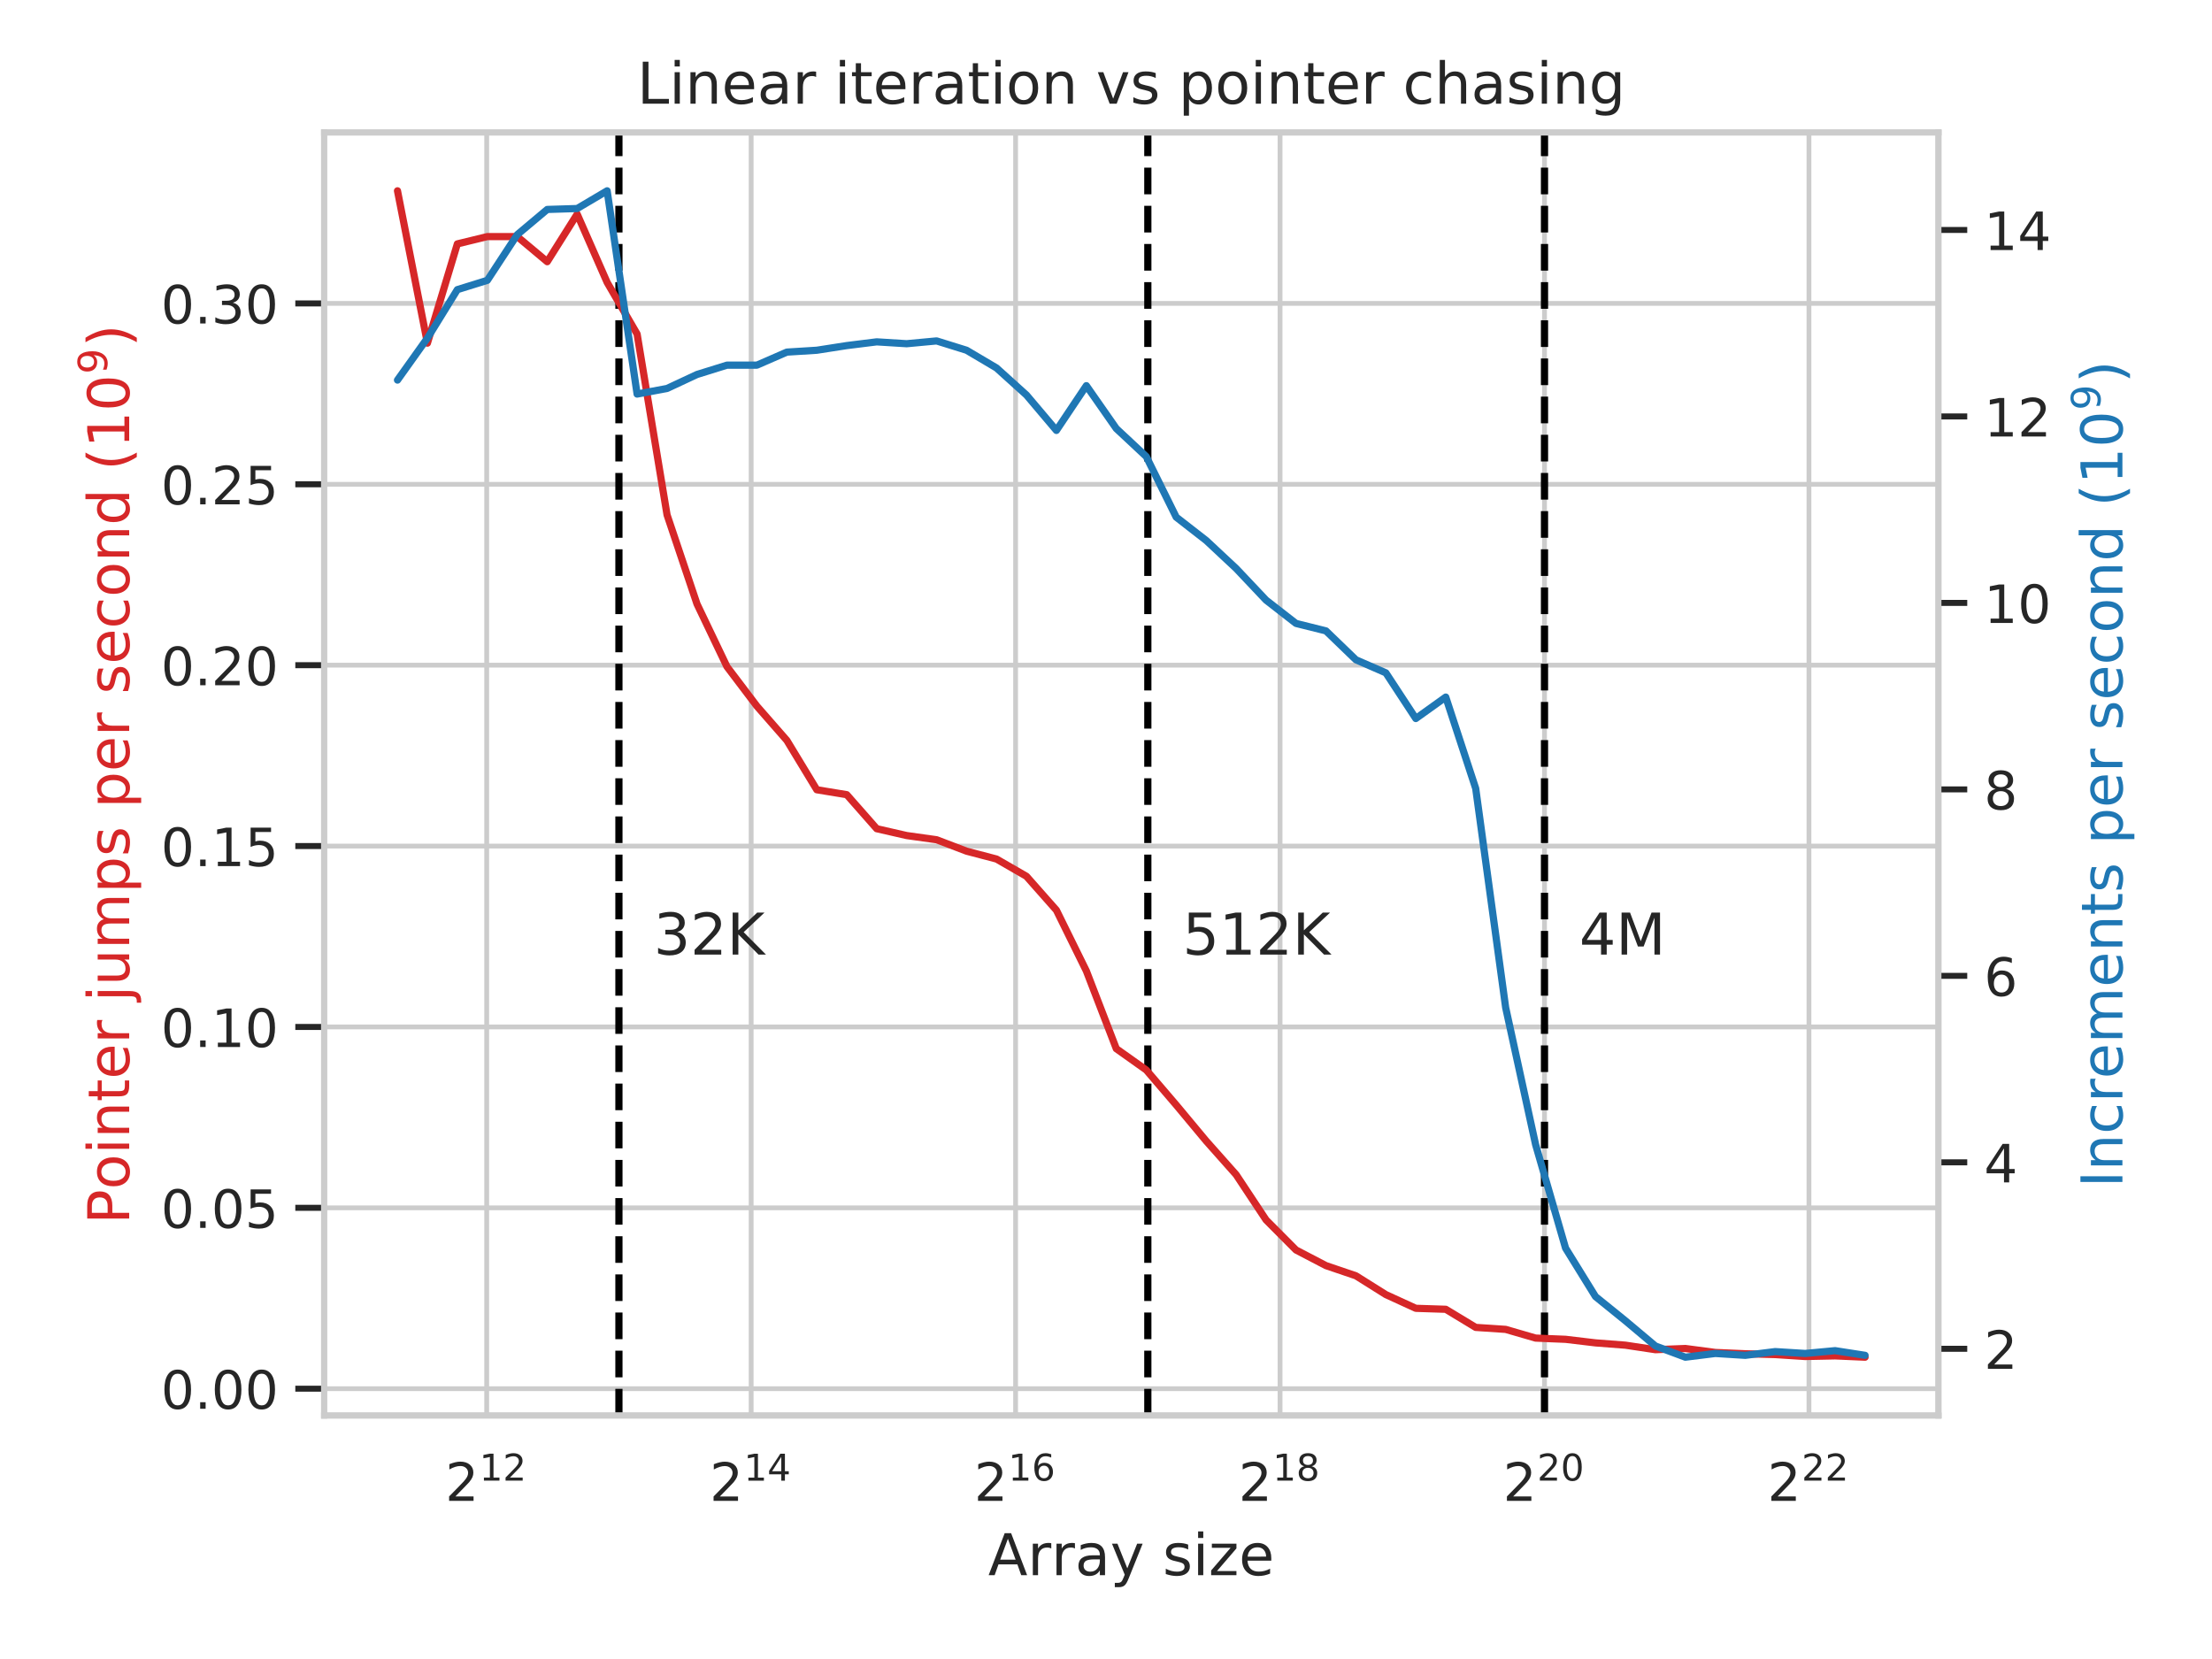 <svg xmlns="http://www.w3.org/2000/svg" xmlns:xlink="http://www.w3.org/1999/xlink" width="614.4" height="460.8" version="1.1" viewBox="0 0 460.8 345.6"><defs><style type="text/css">*{stroke-linecap:butt;stroke-linejoin:round}</style></defs><g id="figure_1"><g id="patch_1"><path d="M 0 345.6 L 460.8 345.6 L 460.8 0 L 0 0 z" style="fill:#fff"/></g><g id="axes_1"><g id="patch_2"><path d="M 67.518 294.876 L 403.812 294.876 L 403.812 27.6 L 67.518 27.6 z" style="fill:#fff"/></g><g id="matplotlib.axis_1"><g id="xtick_1"><g id="line2d_1"><path d="M 101.388 294.876 L 101.388 27.6" clip-path="url(#p624470b13b)" style="fill:none;stroke:#ccc;stroke-linecap:round"/></g><g id="text_1"><defs><path id="DejaVuSans-50" d="M 19.188 8.297 L 53.609 8.297 L 53.609 0 L 7.328 0 L 7.328 8.297 Q 12.938 14.109 22.625 23.891 Q 32.328 33.688 34.812 36.531 Q 39.547 41.844 41.422 45.531 Q 43.312 49.219 43.312 52.781 Q 43.312 58.594 39.234 62.25 Q 35.156 65.922 28.609 65.922 Q 23.969 65.922 18.812 64.312 Q 13.672 62.703 7.812 59.422 L 7.812 69.391 Q 13.766 71.781 18.938 73 Q 24.125 74.219 28.422 74.219 Q 39.75 74.219 46.484 68.547 Q 53.219 62.891 53.219 53.422 Q 53.219 48.922 51.531 44.891 Q 49.859 40.875 45.406 35.406 Q 44.188 33.984 37.641 27.219 Q 31.109 20.453 19.188 8.297 z"/><path id="DejaVuSans-49" d="M 12.406 8.297 L 28.516 8.297 L 28.516 63.922 L 10.984 60.406 L 10.984 69.391 L 28.422 72.906 L 38.281 72.906 L 38.281 8.297 L 54.391 8.297 L 54.391 0 L 12.406 0 z"/></defs><g style="fill:#262626" transform="translate(92.753 312.734)scale(0.11 -0.11)"><use transform="translate(0 0.766)" xlink:href="#DejaVuSans-50"/><use transform="translate(64.58 39.047)scale(0.7)" xlink:href="#DejaVuSans-49"/><use transform="translate(109.116 39.047)scale(0.7)" xlink:href="#DejaVuSans-50"/></g></g></g><g id="xtick_2"><g id="line2d_2"><path d="M 156.478 294.876 L 156.478 27.6" clip-path="url(#p624470b13b)" style="fill:none;stroke:#ccc;stroke-linecap:round"/></g><g id="text_2"><defs><path id="DejaVuSans-52" d="M 37.797 64.312 L 12.891 25.391 L 37.797 25.391 z M 35.203 72.906 L 47.609 72.906 L 47.609 25.391 L 58.016 25.391 L 58.016 17.188 L 47.609 17.188 L 47.609 0 L 37.797 0 L 37.797 17.188 L 4.891 17.188 L 4.891 26.703 z"/></defs><g style="fill:#262626" transform="translate(147.843 312.734)scale(0.11 -0.11)"><use transform="translate(0 0.684)" xlink:href="#DejaVuSans-50"/><use transform="translate(64.58 38.966)scale(0.7)" xlink:href="#DejaVuSans-49"/><use transform="translate(109.116 38.966)scale(0.7)" xlink:href="#DejaVuSans-52"/></g></g></g><g id="xtick_3"><g id="line2d_3"><path d="M 211.568 294.876 L 211.568 27.6" clip-path="url(#p624470b13b)" style="fill:none;stroke:#ccc;stroke-linecap:round"/></g><g id="text_3"><defs><path id="DejaVuSans-54" d="M 33.016 40.375 Q 26.375 40.375 22.484 35.828 Q 18.609 31.297 18.609 23.391 Q 18.609 15.531 22.484 10.953 Q 26.375 6.391 33.016 6.391 Q 39.656 6.391 43.531 10.953 Q 47.406 15.531 47.406 23.391 Q 47.406 31.297 43.531 35.828 Q 39.656 40.375 33.016 40.375 z M 52.594 71.297 L 52.594 62.312 Q 48.875 64.062 45.094 64.984 Q 41.312 65.922 37.594 65.922 Q 27.828 65.922 22.672 59.328 Q 17.531 52.734 16.797 39.406 Q 19.672 43.656 24.016 45.922 Q 28.375 48.188 33.594 48.188 Q 44.578 48.188 50.953 41.516 Q 57.328 34.859 57.328 23.391 Q 57.328 12.156 50.688 5.359 Q 44.047 -1.422 33.016 -1.422 Q 20.359 -1.422 13.672 8.266 Q 6.984 17.969 6.984 36.375 Q 6.984 53.656 15.188 63.938 Q 23.391 74.219 37.203 74.219 Q 40.922 74.219 44.703 73.484 Q 48.484 72.75 52.594 71.297 z"/></defs><g style="fill:#262626" transform="translate(202.933 312.734)scale(0.11 -0.11)"><use transform="translate(0 0.766)" xlink:href="#DejaVuSans-50"/><use transform="translate(64.58 39.047)scale(0.7)" xlink:href="#DejaVuSans-49"/><use transform="translate(109.116 39.047)scale(0.7)" xlink:href="#DejaVuSans-54"/></g></g></g><g id="xtick_4"><g id="line2d_4"><path d="M 266.658 294.876 L 266.658 27.6" clip-path="url(#p624470b13b)" style="fill:none;stroke:#ccc;stroke-linecap:round"/></g><g id="text_4"><defs><path id="DejaVuSans-56" d="M 31.781 34.625 Q 24.75 34.625 20.719 30.859 Q 16.703 27.094 16.703 20.516 Q 16.703 13.922 20.719 10.156 Q 24.75 6.391 31.781 6.391 Q 38.812 6.391 42.859 10.172 Q 46.922 13.969 46.922 20.516 Q 46.922 27.094 42.891 30.859 Q 38.875 34.625 31.781 34.625 z M 21.922 38.812 Q 15.578 40.375 12.031 44.719 Q 8.5 49.078 8.5 55.328 Q 8.5 64.062 14.719 69.141 Q 20.953 74.219 31.781 74.219 Q 42.672 74.219 48.875 69.141 Q 55.078 64.062 55.078 55.328 Q 55.078 49.078 51.531 44.719 Q 48 40.375 41.703 38.812 Q 48.828 37.156 52.797 32.312 Q 56.781 27.484 56.781 20.516 Q 56.781 9.906 50.312 4.234 Q 43.844 -1.422 31.781 -1.422 Q 19.734 -1.422 13.25 4.234 Q 6.781 9.906 6.781 20.516 Q 6.781 27.484 10.781 32.312 Q 14.797 37.156 21.922 38.812 z M 18.312 54.391 Q 18.312 48.734 21.844 45.562 Q 25.391 42.391 31.781 42.391 Q 38.141 42.391 41.719 45.562 Q 45.312 48.734 45.312 54.391 Q 45.312 60.062 41.719 63.234 Q 38.141 66.406 31.781 66.406 Q 25.391 66.406 21.844 63.234 Q 18.312 60.062 18.312 54.391 z"/></defs><g style="fill:#262626" transform="translate(258.023 312.734)scale(0.11 -0.11)"><use transform="translate(0 0.766)" xlink:href="#DejaVuSans-50"/><use transform="translate(64.58 39.047)scale(0.7)" xlink:href="#DejaVuSans-49"/><use transform="translate(109.116 39.047)scale(0.7)" xlink:href="#DejaVuSans-56"/></g></g></g><g id="xtick_5"><g id="line2d_5"><path d="M 321.748 294.876 L 321.748 27.6" clip-path="url(#p624470b13b)" style="fill:none;stroke:#ccc;stroke-linecap:round"/></g><g id="text_5"><defs><path id="DejaVuSans-48" d="M 31.781 66.406 Q 24.172 66.406 20.328 58.906 Q 16.5 51.422 16.5 36.375 Q 16.5 21.391 20.328 13.891 Q 24.172 6.391 31.781 6.391 Q 39.453 6.391 43.281 13.891 Q 47.125 21.391 47.125 36.375 Q 47.125 51.422 43.281 58.906 Q 39.453 66.406 31.781 66.406 z M 31.781 74.219 Q 44.047 74.219 50.516 64.516 Q 56.984 54.828 56.984 36.375 Q 56.984 17.969 50.516 8.266 Q 44.047 -1.422 31.781 -1.422 Q 19.531 -1.422 13.062 8.266 Q 6.594 17.969 6.594 36.375 Q 6.594 54.828 13.062 64.516 Q 19.531 74.219 31.781 74.219 z"/></defs><g style="fill:#262626" transform="translate(313.113 312.734)scale(0.11 -0.11)"><use transform="translate(0 0.766)" xlink:href="#DejaVuSans-50"/><use transform="translate(64.58 39.047)scale(0.7)" xlink:href="#DejaVuSans-50"/><use transform="translate(109.116 39.047)scale(0.7)" xlink:href="#DejaVuSans-48"/></g></g></g><g id="xtick_6"><g id="line2d_6"><path d="M 376.837 294.876 L 376.837 27.6" clip-path="url(#p624470b13b)" style="fill:none;stroke:#ccc;stroke-linecap:round"/></g><g id="text_6"><g style="fill:#262626" transform="translate(368.202 312.734)scale(0.11 -0.11)"><use transform="translate(0 0.766)" xlink:href="#DejaVuSans-50"/><use transform="translate(64.58 39.047)scale(0.7)" xlink:href="#DejaVuSans-50"/><use transform="translate(109.116 39.047)scale(0.7)" xlink:href="#DejaVuSans-50"/></g></g></g><g id="text_7"><defs><path id="DejaVuSans-65" d="M 34.188 63.188 L 20.797 26.906 L 47.609 26.906 z M 28.609 72.906 L 39.797 72.906 L 67.578 0 L 57.328 0 L 50.688 18.703 L 17.828 18.703 L 11.188 0 L 0.781 0 z"/><path id="DejaVuSans-114" d="M 41.109 46.297 Q 39.594 47.172 37.812 47.578 Q 36.031 48 33.891 48 Q 26.266 48 22.188 43.047 Q 18.109 38.094 18.109 28.812 L 18.109 0 L 9.078 0 L 9.078 54.688 L 18.109 54.688 L 18.109 46.188 Q 20.953 51.172 25.484 53.578 Q 30.031 56 36.531 56 Q 37.453 56 38.578 55.875 Q 39.703 55.766 41.062 55.516 z"/><path id="DejaVuSans-97" d="M 34.281 27.484 Q 23.391 27.484 19.188 25 Q 14.984 22.516 14.984 16.5 Q 14.984 11.719 18.141 8.906 Q 21.297 6.109 26.703 6.109 Q 34.188 6.109 38.703 11.406 Q 43.219 16.703 43.219 25.484 L 43.219 27.484 z M 52.203 31.203 L 52.203 0 L 43.219 0 L 43.219 8.297 Q 40.141 3.328 35.547 0.953 Q 30.953 -1.422 24.312 -1.422 Q 15.922 -1.422 10.953 3.297 Q 6 8.016 6 15.922 Q 6 25.141 12.172 29.828 Q 18.359 34.516 30.609 34.516 L 43.219 34.516 L 43.219 35.406 Q 43.219 41.609 39.141 45 Q 35.062 48.391 27.688 48.391 Q 23 48.391 18.547 47.266 Q 14.109 46.141 10.016 43.891 L 10.016 52.203 Q 14.938 54.109 19.578 55.047 Q 24.219 56 28.609 56 Q 40.484 56 46.344 49.844 Q 52.203 43.703 52.203 31.203 z"/><path id="DejaVuSans-121" d="M 32.172 -5.078 Q 28.375 -14.844 24.75 -17.812 Q 21.141 -20.797 15.094 -20.797 L 7.906 -20.797 L 7.906 -13.281 L 13.188 -13.281 Q 16.891 -13.281 18.938 -11.516 Q 21 -9.766 23.484 -3.219 L 25.094 0.875 L 2.984 54.688 L 12.5 54.688 L 29.594 11.922 L 46.688 54.688 L 56.203 54.688 z"/><path id="DejaVuSans-32"/><path id="DejaVuSans-115" d="M 44.281 53.078 L 44.281 44.578 Q 40.484 46.531 36.375 47.5 Q 32.281 48.484 27.875 48.484 Q 21.188 48.484 17.844 46.438 Q 14.5 44.391 14.5 40.281 Q 14.5 37.156 16.891 35.375 Q 19.281 33.594 26.516 31.984 L 29.594 31.297 Q 39.156 29.25 43.188 25.516 Q 47.219 21.781 47.219 15.094 Q 47.219 7.469 41.188 3.016 Q 35.156 -1.422 24.609 -1.422 Q 20.219 -1.422 15.453 -0.562 Q 10.688 0.297 5.422 2 L 5.422 11.281 Q 10.406 8.688 15.234 7.391 Q 20.062 6.109 24.812 6.109 Q 31.156 6.109 34.562 8.281 Q 37.984 10.453 37.984 14.406 Q 37.984 18.062 35.516 20.016 Q 33.062 21.969 24.703 23.781 L 21.578 24.516 Q 13.234 26.266 9.516 29.906 Q 5.812 33.547 5.812 39.891 Q 5.812 47.609 11.281 51.797 Q 16.75 56 26.812 56 Q 31.781 56 36.172 55.266 Q 40.578 54.547 44.281 53.078 z"/><path id="DejaVuSans-105" d="M 9.422 54.688 L 18.406 54.688 L 18.406 0 L 9.422 0 z M 9.422 75.984 L 18.406 75.984 L 18.406 64.594 L 9.422 64.594 z"/><path id="DejaVuSans-122" d="M 5.516 54.688 L 48.188 54.688 L 48.188 46.484 L 14.406 7.172 L 48.188 7.172 L 48.188 0 L 4.297 0 L 4.297 8.203 L 38.094 47.516 L 5.516 47.516 z"/><path id="DejaVuSans-101" d="M 56.203 29.594 L 56.203 25.203 L 14.891 25.203 Q 15.484 15.922 20.484 11.062 Q 25.484 6.203 34.422 6.203 Q 39.594 6.203 44.453 7.469 Q 49.312 8.734 54.109 11.281 L 54.109 2.781 Q 49.266 0.734 44.188 -0.344 Q 39.109 -1.422 33.891 -1.422 Q 20.797 -1.422 13.156 6.188 Q 5.516 13.812 5.516 26.812 Q 5.516 40.234 12.766 48.109 Q 20.016 56 32.328 56 Q 43.359 56 49.781 48.891 Q 56.203 41.797 56.203 29.594 z M 47.219 32.234 Q 47.125 39.594 43.094 43.984 Q 39.062 48.391 32.422 48.391 Q 24.906 48.391 20.391 44.141 Q 15.875 39.891 15.188 32.172 z"/></defs><g style="fill:#262626" transform="translate(205.86 328.14)scale(0.12 -0.12)"><use xlink:href="#DejaVuSans-65"/><use x="68.408" xlink:href="#DejaVuSans-114"/><use x="109.506" xlink:href="#DejaVuSans-114"/><use x="150.619" xlink:href="#DejaVuSans-97"/><use x="211.898" xlink:href="#DejaVuSans-121"/><use x="271.078" xlink:href="#DejaVuSans-32"/><use x="302.865" xlink:href="#DejaVuSans-115"/><use x="354.965" xlink:href="#DejaVuSans-105"/><use x="382.748" xlink:href="#DejaVuSans-122"/><use x="435.238" xlink:href="#DejaVuSans-101"/></g></g></g><g id="matplotlib.axis_2"><g id="ytick_1"><g id="line2d_7"><path d="M 67.518 289.292 L 403.812 289.292" clip-path="url(#p624470b13b)" style="fill:none;stroke:#ccc;stroke-linecap:round"/></g><g id="line2d_8"><defs><path id="m669a139da9" d="M 0 0 L -6 0" style="stroke:#262626;stroke-width:1.25"/></defs><g><use style="fill:#262626;stroke:#262626;stroke-width:1.25" x="67.518" y="289.292" xlink:href="#m669a139da9"/></g></g><g id="text_8"><defs><path id="DejaVuSans-46" d="M 10.688 12.406 L 21 12.406 L 21 0 L 10.688 0 z"/></defs><g style="fill:#262626" transform="translate(33.526 293.471)scale(0.11 -0.11)"><use xlink:href="#DejaVuSans-48"/><use x="63.623" xlink:href="#DejaVuSans-46"/><use x="95.41" xlink:href="#DejaVuSans-48"/><use x="159.033" xlink:href="#DejaVuSans-48"/></g></g></g><g id="ytick_2"><g id="line2d_9"><path d="M 67.518 251.611 L 403.812 251.611" clip-path="url(#p624470b13b)" style="fill:none;stroke:#ccc;stroke-linecap:round"/></g><g id="line2d_10"><g><use style="fill:#262626;stroke:#262626;stroke-width:1.25" x="67.518" y="251.611" xlink:href="#m669a139da9"/></g></g><g id="text_9"><defs><path id="DejaVuSans-53" d="M 10.797 72.906 L 49.516 72.906 L 49.516 64.594 L 19.828 64.594 L 19.828 46.734 Q 21.969 47.469 24.109 47.828 Q 26.266 48.188 28.422 48.188 Q 40.625 48.188 47.75 41.5 Q 54.891 34.812 54.891 23.391 Q 54.891 11.625 47.562 5.094 Q 40.234 -1.422 26.906 -1.422 Q 22.312 -1.422 17.547 -0.641 Q 12.797 0.141 7.719 1.703 L 7.719 11.625 Q 12.109 9.234 16.797 8.062 Q 21.484 6.891 26.703 6.891 Q 35.156 6.891 40.078 11.328 Q 45.016 15.766 45.016 23.391 Q 45.016 31 40.078 35.438 Q 35.156 39.891 26.703 39.891 Q 22.75 39.891 18.812 39.016 Q 14.891 38.141 10.797 36.281 z"/></defs><g style="fill:#262626" transform="translate(33.526 255.79)scale(0.11 -0.11)"><use xlink:href="#DejaVuSans-48"/><use x="63.623" xlink:href="#DejaVuSans-46"/><use x="95.41" xlink:href="#DejaVuSans-48"/><use x="159.033" xlink:href="#DejaVuSans-53"/></g></g></g><g id="ytick_3"><g id="line2d_11"><path d="M 67.518 213.93 L 403.812 213.93" clip-path="url(#p624470b13b)" style="fill:none;stroke:#ccc;stroke-linecap:round"/></g><g id="line2d_12"><g><use style="fill:#262626;stroke:#262626;stroke-width:1.25" x="67.518" y="213.93" xlink:href="#m669a139da9"/></g></g><g id="text_10"><g style="fill:#262626" transform="translate(33.526 218.109)scale(0.11 -0.11)"><use xlink:href="#DejaVuSans-48"/><use x="63.623" xlink:href="#DejaVuSans-46"/><use x="95.41" xlink:href="#DejaVuSans-49"/><use x="159.033" xlink:href="#DejaVuSans-48"/></g></g></g><g id="ytick_4"><g id="line2d_13"><path d="M 67.518 176.249 L 403.812 176.249" clip-path="url(#p624470b13b)" style="fill:none;stroke:#ccc;stroke-linecap:round"/></g><g id="line2d_14"><g><use style="fill:#262626;stroke:#262626;stroke-width:1.25" x="67.518" y="176.249" xlink:href="#m669a139da9"/></g></g><g id="text_11"><g style="fill:#262626" transform="translate(33.526 180.428)scale(0.11 -0.11)"><use xlink:href="#DejaVuSans-48"/><use x="63.623" xlink:href="#DejaVuSans-46"/><use x="95.41" xlink:href="#DejaVuSans-49"/><use x="159.033" xlink:href="#DejaVuSans-53"/></g></g></g><g id="ytick_5"><g id="line2d_15"><path d="M 67.518 138.568 L 403.812 138.568" clip-path="url(#p624470b13b)" style="fill:none;stroke:#ccc;stroke-linecap:round"/></g><g id="line2d_16"><g><use style="fill:#262626;stroke:#262626;stroke-width:1.25" x="67.518" y="138.568" xlink:href="#m669a139da9"/></g></g><g id="text_12"><g style="fill:#262626" transform="translate(33.526 142.747)scale(0.11 -0.11)"><use xlink:href="#DejaVuSans-48"/><use x="63.623" xlink:href="#DejaVuSans-46"/><use x="95.41" xlink:href="#DejaVuSans-50"/><use x="159.033" xlink:href="#DejaVuSans-48"/></g></g></g><g id="ytick_6"><g id="line2d_17"><path d="M 67.518 100.887 L 403.812 100.887" clip-path="url(#p624470b13b)" style="fill:none;stroke:#ccc;stroke-linecap:round"/></g><g id="line2d_18"><g><use style="fill:#262626;stroke:#262626;stroke-width:1.25" x="67.518" y="100.887" xlink:href="#m669a139da9"/></g></g><g id="text_13"><g style="fill:#262626" transform="translate(33.526 105.066)scale(0.11 -0.11)"><use xlink:href="#DejaVuSans-48"/><use x="63.623" xlink:href="#DejaVuSans-46"/><use x="95.41" xlink:href="#DejaVuSans-50"/><use x="159.033" xlink:href="#DejaVuSans-53"/></g></g></g><g id="ytick_7"><g id="line2d_19"><path d="M 67.518 63.206 L 403.812 63.206" clip-path="url(#p624470b13b)" style="fill:none;stroke:#ccc;stroke-linecap:round"/></g><g id="line2d_20"><g><use style="fill:#262626;stroke:#262626;stroke-width:1.25" x="67.518" y="63.206" xlink:href="#m669a139da9"/></g></g><g id="text_14"><defs><path id="DejaVuSans-51" d="M 40.578 39.312 Q 47.656 37.797 51.625 33 Q 55.609 28.219 55.609 21.188 Q 55.609 10.406 48.188 4.484 Q 40.766 -1.422 27.094 -1.422 Q 22.516 -1.422 17.656 -0.516 Q 12.797 0.391 7.625 2.203 L 7.625 11.719 Q 11.719 9.328 16.594 8.109 Q 21.484 6.891 26.812 6.891 Q 36.078 6.891 40.938 10.547 Q 45.797 14.203 45.797 21.188 Q 45.797 27.641 41.281 31.266 Q 36.766 34.906 28.719 34.906 L 20.219 34.906 L 20.219 43.016 L 29.109 43.016 Q 36.375 43.016 40.234 45.922 Q 44.094 48.828 44.094 54.297 Q 44.094 59.906 40.109 62.906 Q 36.141 65.922 28.719 65.922 Q 24.656 65.922 20.016 65.031 Q 15.375 64.156 9.812 62.312 L 9.812 71.094 Q 15.438 72.656 20.344 73.438 Q 25.25 74.219 29.594 74.219 Q 40.828 74.219 47.359 69.109 Q 53.906 64.016 53.906 55.328 Q 53.906 49.266 50.438 45.094 Q 46.969 40.922 40.578 39.312 z"/></defs><g style="fill:#262626" transform="translate(33.526 67.385)scale(0.11 -0.11)"><use xlink:href="#DejaVuSans-48"/><use x="63.623" xlink:href="#DejaVuSans-46"/><use x="95.41" xlink:href="#DejaVuSans-51"/><use x="159.033" xlink:href="#DejaVuSans-48"/></g></g></g><g id="text_15"><defs><path id="DejaVuSans-80" d="M 19.672 64.797 L 19.672 37.406 L 32.078 37.406 Q 38.969 37.406 42.719 40.969 Q 46.484 44.531 46.484 51.125 Q 46.484 57.672 42.719 61.234 Q 38.969 64.797 32.078 64.797 z M 9.812 72.906 L 32.078 72.906 Q 44.344 72.906 50.609 67.359 Q 56.891 61.812 56.891 51.125 Q 56.891 40.328 50.609 34.812 Q 44.344 29.297 32.078 29.297 L 19.672 29.297 L 19.672 0 L 9.812 0 z"/><path id="DejaVuSans-111" d="M 30.609 48.391 Q 23.391 48.391 19.188 42.75 Q 14.984 37.109 14.984 27.297 Q 14.984 17.484 19.156 11.844 Q 23.344 6.203 30.609 6.203 Q 37.797 6.203 41.984 11.859 Q 46.188 17.531 46.188 27.297 Q 46.188 37.016 41.984 42.703 Q 37.797 48.391 30.609 48.391 z M 30.609 56 Q 42.328 56 49.016 48.375 Q 55.719 40.766 55.719 27.297 Q 55.719 13.875 49.016 6.219 Q 42.328 -1.422 30.609 -1.422 Q 18.844 -1.422 12.172 6.219 Q 5.516 13.875 5.516 27.297 Q 5.516 40.766 12.172 48.375 Q 18.844 56 30.609 56 z"/><path id="DejaVuSans-110" d="M 54.891 33.016 L 54.891 0 L 45.906 0 L 45.906 32.719 Q 45.906 40.484 42.875 44.328 Q 39.844 48.188 33.797 48.188 Q 26.516 48.188 22.312 43.547 Q 18.109 38.922 18.109 30.906 L 18.109 0 L 9.078 0 L 9.078 54.688 L 18.109 54.688 L 18.109 46.188 Q 21.344 51.125 25.703 53.562 Q 30.078 56 35.797 56 Q 45.219 56 50.047 50.172 Q 54.891 44.344 54.891 33.016 z"/><path id="DejaVuSans-116" d="M 18.312 70.219 L 18.312 54.688 L 36.812 54.688 L 36.812 47.703 L 18.312 47.703 L 18.312 18.016 Q 18.312 11.328 20.141 9.422 Q 21.969 7.516 27.594 7.516 L 36.812 7.516 L 36.812 0 L 27.594 0 Q 17.188 0 13.234 3.875 Q 9.281 7.766 9.281 18.016 L 9.281 47.703 L 2.688 47.703 L 2.688 54.688 L 9.281 54.688 L 9.281 70.219 z"/><path id="DejaVuSans-106" d="M 9.422 54.688 L 18.406 54.688 L 18.406 -0.984 Q 18.406 -11.422 14.422 -16.109 Q 10.453 -20.797 1.609 -20.797 L -1.812 -20.797 L -1.812 -13.188 L 0.594 -13.188 Q 5.719 -13.188 7.562 -10.812 Q 9.422 -8.453 9.422 -0.984 z M 9.422 75.984 L 18.406 75.984 L 18.406 64.594 L 9.422 64.594 z"/><path id="DejaVuSans-117" d="M 8.5 21.578 L 8.5 54.688 L 17.484 54.688 L 17.484 21.922 Q 17.484 14.156 20.5 10.266 Q 23.531 6.391 29.594 6.391 Q 36.859 6.391 41.078 11.031 Q 45.312 15.672 45.312 23.688 L 45.312 54.688 L 54.297 54.688 L 54.297 0 L 45.312 0 L 45.312 8.406 Q 42.047 3.422 37.719 1 Q 33.406 -1.422 27.688 -1.422 Q 18.266 -1.422 13.375 4.438 Q 8.5 10.297 8.5 21.578 z M 31.109 56 z"/><path id="DejaVuSans-109" d="M 52 44.188 Q 55.375 50.25 60.062 53.125 Q 64.75 56 71.094 56 Q 79.641 56 84.281 50.016 Q 88.922 44.047 88.922 33.016 L 88.922 0 L 79.891 0 L 79.891 32.719 Q 79.891 40.578 77.094 44.375 Q 74.312 48.188 68.609 48.188 Q 61.625 48.188 57.562 43.547 Q 53.516 38.922 53.516 30.906 L 53.516 0 L 44.484 0 L 44.484 32.719 Q 44.484 40.625 41.703 44.406 Q 38.922 48.188 33.109 48.188 Q 26.219 48.188 22.156 43.531 Q 18.109 38.875 18.109 30.906 L 18.109 0 L 9.078 0 L 9.078 54.688 L 18.109 54.688 L 18.109 46.188 Q 21.188 51.219 25.484 53.609 Q 29.781 56 35.688 56 Q 41.656 56 45.828 52.969 Q 50 49.953 52 44.188 z"/><path id="DejaVuSans-112" d="M 18.109 8.203 L 18.109 -20.797 L 9.078 -20.797 L 9.078 54.688 L 18.109 54.688 L 18.109 46.391 Q 20.953 51.266 25.266 53.625 Q 29.594 56 35.594 56 Q 45.562 56 51.781 48.094 Q 58.016 40.188 58.016 27.297 Q 58.016 14.406 51.781 6.484 Q 45.562 -1.422 35.594 -1.422 Q 29.594 -1.422 25.266 0.953 Q 20.953 3.328 18.109 8.203 z M 48.688 27.297 Q 48.688 37.203 44.609 42.844 Q 40.531 48.484 33.406 48.484 Q 26.266 48.484 22.188 42.844 Q 18.109 37.203 18.109 27.297 Q 18.109 17.391 22.188 11.75 Q 26.266 6.109 33.406 6.109 Q 40.531 6.109 44.609 11.75 Q 48.688 17.391 48.688 27.297 z"/><path id="DejaVuSans-99" d="M 48.781 52.594 L 48.781 44.188 Q 44.969 46.297 41.141 47.344 Q 37.312 48.391 33.406 48.391 Q 24.656 48.391 19.812 42.844 Q 14.984 37.312 14.984 27.297 Q 14.984 17.281 19.812 11.734 Q 24.656 6.203 33.406 6.203 Q 37.312 6.203 41.141 7.25 Q 44.969 8.297 48.781 10.406 L 48.781 2.094 Q 45.016 0.344 40.984 -0.531 Q 36.969 -1.422 32.422 -1.422 Q 20.062 -1.422 12.781 6.344 Q 5.516 14.109 5.516 27.297 Q 5.516 40.672 12.859 48.328 Q 20.219 56 33.016 56 Q 37.156 56 41.109 55.141 Q 45.062 54.297 48.781 52.594 z"/><path id="DejaVuSans-100" d="M 45.406 46.391 L 45.406 75.984 L 54.391 75.984 L 54.391 0 L 45.406 0 L 45.406 8.203 Q 42.578 3.328 38.25 0.953 Q 33.938 -1.422 27.875 -1.422 Q 17.969 -1.422 11.734 6.484 Q 5.516 14.406 5.516 27.297 Q 5.516 40.188 11.734 48.094 Q 17.969 56 27.875 56 Q 33.938 56 38.25 53.625 Q 42.578 51.266 45.406 46.391 z M 14.797 27.297 Q 14.797 17.391 18.875 11.75 Q 22.953 6.109 30.078 6.109 Q 37.203 6.109 41.297 11.75 Q 45.406 17.391 45.406 27.297 Q 45.406 37.203 41.297 42.844 Q 37.203 48.484 30.078 48.484 Q 22.953 48.484 18.875 42.844 Q 14.797 37.203 14.797 27.297 z"/><path id="DejaVuSans-40" d="M 31 75.875 Q 24.469 64.656 21.281 53.656 Q 18.109 42.672 18.109 31.391 Q 18.109 20.125 21.312 9.062 Q 24.516 -2 31 -13.188 L 23.188 -13.188 Q 15.875 -1.703 12.234 9.375 Q 8.594 20.453 8.594 31.391 Q 8.594 42.281 12.203 53.312 Q 15.828 64.359 23.188 75.875 z"/><path id="DejaVuSans-57" d="M 10.984 1.516 L 10.984 10.5 Q 14.703 8.734 18.5 7.812 Q 22.312 6.891 25.984 6.891 Q 35.75 6.891 40.891 13.453 Q 46.047 20.016 46.781 33.406 Q 43.953 29.203 39.594 26.953 Q 35.25 24.703 29.984 24.703 Q 19.047 24.703 12.672 31.312 Q 6.297 37.938 6.297 49.422 Q 6.297 60.641 12.938 67.422 Q 19.578 74.219 30.609 74.219 Q 43.266 74.219 49.922 64.516 Q 56.594 54.828 56.594 36.375 Q 56.594 19.141 48.406 8.859 Q 40.234 -1.422 26.422 -1.422 Q 22.703 -1.422 18.891 -0.688 Q 15.094 0.047 10.984 1.516 z M 30.609 32.422 Q 37.25 32.422 41.125 36.953 Q 45.016 41.5 45.016 49.422 Q 45.016 57.281 41.125 61.844 Q 37.25 66.406 30.609 66.406 Q 23.969 66.406 20.094 61.844 Q 16.219 57.281 16.219 49.422 Q 16.219 41.5 20.094 36.953 Q 23.969 32.422 30.609 32.422 z"/><path id="DejaVuSans-41" d="M 8.016 75.875 L 15.828 75.875 Q 23.141 64.359 26.781 53.312 Q 30.422 42.281 30.422 31.391 Q 30.422 20.453 26.781 9.375 Q 23.141 -1.703 15.828 -13.188 L 8.016 -13.188 Q 14.5 -2 17.703 9.062 Q 20.906 20.125 20.906 31.391 Q 20.906 42.672 17.703 53.656 Q 14.5 64.656 8.016 75.875 z"/></defs><g style="fill:#d62728" transform="translate(27.006 255.018)rotate(-90)scale(0.12 -0.12)"><use transform="translate(0 0.766)" xlink:href="#DejaVuSans-80"/><use transform="translate(60.303 0.766)" xlink:href="#DejaVuSans-111"/><use transform="translate(121.484 0.766)" xlink:href="#DejaVuSans-105"/><use transform="translate(149.268 0.766)" xlink:href="#DejaVuSans-110"/><use transform="translate(212.646 0.766)" xlink:href="#DejaVuSans-116"/><use transform="translate(251.855 0.766)" xlink:href="#DejaVuSans-101"/><use transform="translate(313.379 0.766)" xlink:href="#DejaVuSans-114"/><use transform="translate(354.492 0.766)" xlink:href="#DejaVuSans-32"/><use transform="translate(386.279 0.766)" xlink:href="#DejaVuSans-106"/><use transform="translate(414.062 0.766)" xlink:href="#DejaVuSans-117"/><use transform="translate(477.441 0.766)" xlink:href="#DejaVuSans-109"/><use transform="translate(574.854 0.766)" xlink:href="#DejaVuSans-112"/><use transform="translate(638.33 0.766)" xlink:href="#DejaVuSans-115"/><use transform="translate(690.43 0.766)" xlink:href="#DejaVuSans-32"/><use transform="translate(722.217 0.766)" xlink:href="#DejaVuSans-112"/><use transform="translate(785.693 0.766)" xlink:href="#DejaVuSans-101"/><use transform="translate(847.217 0.766)" xlink:href="#DejaVuSans-114"/><use transform="translate(888.33 0.766)" xlink:href="#DejaVuSans-32"/><use transform="translate(920.117 0.766)" xlink:href="#DejaVuSans-115"/><use transform="translate(972.217 0.766)" xlink:href="#DejaVuSans-101"/><use transform="translate(1033.74 0.766)" xlink:href="#DejaVuSans-99"/><use transform="translate(1088.721 0.766)" xlink:href="#DejaVuSans-111"/><use transform="translate(1149.902 0.766)" xlink:href="#DejaVuSans-110"/><use transform="translate(1213.281 0.766)" xlink:href="#DejaVuSans-100"/><use transform="translate(1276.758 0.766)" xlink:href="#DejaVuSans-32"/><use transform="translate(1308.545 0.766)" xlink:href="#DejaVuSans-40"/><use transform="translate(1347.559 0.766)" xlink:href="#DejaVuSans-49"/><use transform="translate(1411.182 0.766)" xlink:href="#DejaVuSans-48"/><use transform="translate(1475.762 39.047)scale(0.7)" xlink:href="#DejaVuSans-57"/><use transform="translate(1523.032 0.766)" xlink:href="#DejaVuSans-41"/></g></g></g><g id="line2d_21"><path d="M 128.933 294.876 L 128.933 27.6" clip-path="url(#p624470b13b)" style="fill:none;stroke:#000;stroke-dasharray:5.55,2.4;stroke-dashoffset:0;stroke-width:1.5"/></g><g id="line2d_22"><path d="M 239.113 294.876 L 239.113 27.6" clip-path="url(#p624470b13b)" style="fill:none;stroke:#000;stroke-dasharray:5.55,2.4;stroke-dashoffset:0;stroke-width:1.5"/></g><g id="line2d_23"><path d="M 321.748 294.876 L 321.748 27.6" clip-path="url(#p624470b13b)" style="fill:none;stroke:#000;stroke-dasharray:5.55,2.4;stroke-dashoffset:0;stroke-width:1.5"/></g><g id="line2d_24"><path d="M 82.804 39.749 L 89.04 71.483 L 95.276 50.805 L 101.524 49.286 L 107.757 49.286 L 114.001 54.519 L 120.238 44.61 L 126.477 58.827 L 132.72 69.578 L 138.96 107.258 L 145.198 125.817 L 151.437 138.869 L 157.675 147.1 L 163.915 154.235 L 170.155 164.521 L 176.394 165.545 L 182.634 172.633 L 188.873 174.06 L 195.112 174.934 L 201.351 177.313 L 207.59 178.952 L 213.829 182.547 L 220.069 189.607 L 226.308 202.269 L 232.547 218.463 L 238.786 222.894 L 245.025 230.185 L 251.264 237.674 L 257.504 244.699 L 263.743 254.126 L 269.982 260.396 L 276.221 263.65 L 282.46 265.771 L 288.699 269.687 L 294.939 272.545 L 301.178 272.747 L 307.417 276.521 L 313.656 276.934 L 319.895 278.748 L 326.134 279.003 L 332.374 279.746 L 338.613 280.226 L 344.852 281.165 L 351.091 280.917 L 357.33 281.741 L 363.569 282.013 L 369.808 282.18 L 376.048 282.585 L 382.287 282.454 L 388.526 282.727" clip-path="url(#p624470b13b)" style="fill:none;stroke:#d62728;stroke-linecap:round;stroke-width:1.5"/></g><g id="patch_3"><path d="M 67.518 294.876 L 67.518 27.6" style="fill:none;stroke:#ccc;stroke-linecap:square;stroke-linejoin:miter;stroke-width:1.25"/></g><g id="patch_4"><path d="M 403.812 294.876 L 403.812 27.6" style="fill:none;stroke:#ccc;stroke-linecap:square;stroke-linejoin:miter;stroke-width:1.25"/></g><g id="patch_5"><path d="M 67.518 294.876 L 403.812 294.876" style="fill:none;stroke:#ccc;stroke-linecap:square;stroke-linejoin:miter;stroke-width:1.25"/></g><g id="patch_6"><path d="M 67.518 27.6 L 403.812 27.6" style="fill:none;stroke:#ccc;stroke-linecap:square;stroke-linejoin:miter;stroke-width:1.25"/></g><g id="text_16"><defs><path id="DejaVuSans-75" d="M 9.812 72.906 L 19.672 72.906 L 19.672 42.094 L 52.391 72.906 L 65.094 72.906 L 28.906 38.922 L 67.672 0 L 54.688 0 L 19.672 35.109 L 19.672 0 L 9.812 0 z"/></defs><g style="fill:#262626" transform="translate(136.179 198.858)scale(0.12 -0.12)"><use xlink:href="#DejaVuSans-51"/><use x="63.623" xlink:href="#DejaVuSans-50"/><use x="127.246" xlink:href="#DejaVuSans-75"/></g></g><g id="text_17"><g style="fill:#262626" transform="translate(246.358 198.858)scale(0.12 -0.12)"><use xlink:href="#DejaVuSans-53"/><use x="63.623" xlink:href="#DejaVuSans-49"/><use x="127.246" xlink:href="#DejaVuSans-50"/><use x="190.869" xlink:href="#DejaVuSans-75"/></g></g><g id="text_18"><defs><path id="DejaVuSans-77" d="M 9.812 72.906 L 24.516 72.906 L 43.109 23.297 L 61.812 72.906 L 76.516 72.906 L 76.516 0 L 66.891 0 L 66.891 64.016 L 48.094 14.016 L 38.188 14.016 L 19.391 64.016 L 19.391 0 L 9.812 0 z"/></defs><g style="fill:#262626" transform="translate(328.993 198.858)scale(0.12 -0.12)"><use xlink:href="#DejaVuSans-52"/><use x="63.623" xlink:href="#DejaVuSans-77"/></g></g><g id="text_19"><defs><path id="DejaVuSans-76" d="M 9.812 72.906 L 19.672 72.906 L 19.672 8.297 L 55.172 8.297 L 55.172 0 L 9.812 0 z"/><path id="DejaVuSans-118" d="M 2.984 54.688 L 12.5 54.688 L 29.594 8.797 L 46.688 54.688 L 56.203 54.688 L 35.688 0 L 23.484 0 z"/><path id="DejaVuSans-104" d="M 54.891 33.016 L 54.891 0 L 45.906 0 L 45.906 32.719 Q 45.906 40.484 42.875 44.328 Q 39.844 48.188 33.797 48.188 Q 26.516 48.188 22.312 43.547 Q 18.109 38.922 18.109 30.906 L 18.109 0 L 9.078 0 L 9.078 75.984 L 18.109 75.984 L 18.109 46.188 Q 21.344 51.125 25.703 53.562 Q 30.078 56 35.797 56 Q 45.219 56 50.047 50.172 Q 54.891 44.344 54.891 33.016 z"/><path id="DejaVuSans-103" d="M 45.406 27.984 Q 45.406 37.75 41.375 43.109 Q 37.359 48.484 30.078 48.484 Q 22.859 48.484 18.828 43.109 Q 14.797 37.75 14.797 27.984 Q 14.797 18.266 18.828 12.891 Q 22.859 7.516 30.078 7.516 Q 37.359 7.516 41.375 12.891 Q 45.406 18.266 45.406 27.984 z M 54.391 6.781 Q 54.391 -7.172 48.188 -13.984 Q 42 -20.797 29.203 -20.797 Q 24.469 -20.797 20.266 -20.094 Q 16.062 -19.391 12.109 -17.922 L 12.109 -9.188 Q 16.062 -11.328 19.922 -12.344 Q 23.781 -13.375 27.781 -13.375 Q 36.625 -13.375 41.016 -8.766 Q 45.406 -4.156 45.406 5.172 L 45.406 9.625 Q 42.625 4.781 38.281 2.391 Q 33.938 0 27.875 0 Q 17.828 0 11.672 7.656 Q 5.516 15.328 5.516 27.984 Q 5.516 40.672 11.672 48.328 Q 17.828 56 27.875 56 Q 33.938 56 38.281 53.609 Q 42.625 51.219 45.406 46.391 L 45.406 54.688 L 54.391 54.688 z"/></defs><g style="fill:#262626" transform="translate(132.723 21.6)scale(0.12 -0.12)"><use xlink:href="#DejaVuSans-76"/><use x="55.713" xlink:href="#DejaVuSans-105"/><use x="83.496" xlink:href="#DejaVuSans-110"/><use x="146.875" xlink:href="#DejaVuSans-101"/><use x="208.398" xlink:href="#DejaVuSans-97"/><use x="269.678" xlink:href="#DejaVuSans-114"/><use x="310.791" xlink:href="#DejaVuSans-32"/><use x="342.578" xlink:href="#DejaVuSans-105"/><use x="370.361" xlink:href="#DejaVuSans-116"/><use x="409.57" xlink:href="#DejaVuSans-101"/><use x="471.094" xlink:href="#DejaVuSans-114"/><use x="512.207" xlink:href="#DejaVuSans-97"/><use x="573.486" xlink:href="#DejaVuSans-116"/><use x="612.695" xlink:href="#DejaVuSans-105"/><use x="640.479" xlink:href="#DejaVuSans-111"/><use x="701.66" xlink:href="#DejaVuSans-110"/><use x="765.039" xlink:href="#DejaVuSans-32"/><use x="796.826" xlink:href="#DejaVuSans-118"/><use x="856.006" xlink:href="#DejaVuSans-115"/><use x="908.105" xlink:href="#DejaVuSans-32"/><use x="939.893" xlink:href="#DejaVuSans-112"/><use x="1003.369" xlink:href="#DejaVuSans-111"/><use x="1064.551" xlink:href="#DejaVuSans-105"/><use x="1092.334" xlink:href="#DejaVuSans-110"/><use x="1155.713" xlink:href="#DejaVuSans-116"/><use x="1194.922" xlink:href="#DejaVuSans-101"/><use x="1256.445" xlink:href="#DejaVuSans-114"/><use x="1297.559" xlink:href="#DejaVuSans-32"/><use x="1329.346" xlink:href="#DejaVuSans-99"/><use x="1384.326" xlink:href="#DejaVuSans-104"/><use x="1447.705" xlink:href="#DejaVuSans-97"/><use x="1508.984" xlink:href="#DejaVuSans-115"/><use x="1561.084" xlink:href="#DejaVuSans-105"/><use x="1588.867" xlink:href="#DejaVuSans-110"/><use x="1652.246" xlink:href="#DejaVuSans-103"/></g></g></g><g id="axes_2"><g id="matplotlib.axis_3"><g id="ytick_8"><g id="line2d_25"><defs><path id="mfa12784da5" d="M 0 0 L 6 0" style="stroke:#262626;stroke-width:1.25"/></defs><g><use style="fill:#262626;stroke:#262626;stroke-width:1.25" x="403.812" y="280.979" xlink:href="#mfa12784da5"/></g></g><g id="text_20"><g style="fill:#262626" transform="translate(413.312 285.158)scale(0.11 -0.11)"><use xlink:href="#DejaVuSans-50"/></g></g></g><g id="ytick_9"><g id="line2d_26"><g><use style="fill:#262626;stroke:#262626;stroke-width:1.25" x="403.812" y="242.134" xlink:href="#mfa12784da5"/></g></g><g id="text_21"><g style="fill:#262626" transform="translate(413.312 246.313)scale(0.11 -0.11)"><use xlink:href="#DejaVuSans-52"/></g></g></g><g id="ytick_10"><g id="line2d_27"><g><use style="fill:#262626;stroke:#262626;stroke-width:1.25" x="403.812" y="203.288" xlink:href="#mfa12784da5"/></g></g><g id="text_22"><g style="fill:#262626" transform="translate(413.312 207.467)scale(0.11 -0.11)"><use xlink:href="#DejaVuSans-54"/></g></g></g><g id="ytick_11"><g id="line2d_28"><g><use style="fill:#262626;stroke:#262626;stroke-width:1.25" x="403.812" y="164.443" xlink:href="#mfa12784da5"/></g></g><g id="text_23"><g style="fill:#262626" transform="translate(413.312 168.622)scale(0.11 -0.11)"><use xlink:href="#DejaVuSans-56"/></g></g></g><g id="ytick_12"><g id="line2d_29"><g><use style="fill:#262626;stroke:#262626;stroke-width:1.25" x="403.812" y="125.597" xlink:href="#mfa12784da5"/></g></g><g id="text_24"><g style="fill:#262626" transform="translate(413.312 129.776)scale(0.11 -0.11)"><use xlink:href="#DejaVuSans-49"/><use x="63.623" xlink:href="#DejaVuSans-48"/></g></g></g><g id="ytick_13"><g id="line2d_30"><g><use style="fill:#262626;stroke:#262626;stroke-width:1.25" x="403.812" y="86.752" xlink:href="#mfa12784da5"/></g></g><g id="text_25"><g style="fill:#262626" transform="translate(413.312 90.931)scale(0.11 -0.11)"><use xlink:href="#DejaVuSans-49"/><use x="63.623" xlink:href="#DejaVuSans-50"/></g></g></g><g id="ytick_14"><g id="line2d_31"><g><use style="fill:#262626;stroke:#262626;stroke-width:1.25" x="403.812" y="47.906" xlink:href="#mfa12784da5"/></g></g><g id="text_26"><g style="fill:#262626" transform="translate(413.312 52.086)scale(0.11 -0.11)"><use xlink:href="#DejaVuSans-49"/><use x="63.623" xlink:href="#DejaVuSans-52"/></g></g></g><g id="text_27"><defs><path id="DejaVuSans-73" d="M 9.812 72.906 L 19.672 72.906 L 19.672 0 L 9.812 0 z"/></defs><g style="fill:#1f77b4" transform="translate(442.229 247.398)rotate(-90)scale(0.12 -0.12)"><use transform="translate(0 0.766)" xlink:href="#DejaVuSans-73"/><use transform="translate(29.492 0.766)" xlink:href="#DejaVuSans-110"/><use transform="translate(92.871 0.766)" xlink:href="#DejaVuSans-99"/><use transform="translate(147.852 0.766)" xlink:href="#DejaVuSans-114"/><use transform="translate(188.965 0.766)" xlink:href="#DejaVuSans-101"/><use transform="translate(250.488 0.766)" xlink:href="#DejaVuSans-109"/><use transform="translate(347.9 0.766)" xlink:href="#DejaVuSans-101"/><use transform="translate(409.424 0.766)" xlink:href="#DejaVuSans-110"/><use transform="translate(472.803 0.766)" xlink:href="#DejaVuSans-116"/><use transform="translate(512.012 0.766)" xlink:href="#DejaVuSans-115"/><use transform="translate(564.111 0.766)" xlink:href="#DejaVuSans-32"/><use transform="translate(595.898 0.766)" xlink:href="#DejaVuSans-112"/><use transform="translate(659.375 0.766)" xlink:href="#DejaVuSans-101"/><use transform="translate(720.898 0.766)" xlink:href="#DejaVuSans-114"/><use transform="translate(762.012 0.766)" xlink:href="#DejaVuSans-32"/><use transform="translate(793.799 0.766)" xlink:href="#DejaVuSans-115"/><use transform="translate(845.898 0.766)" xlink:href="#DejaVuSans-101"/><use transform="translate(907.422 0.766)" xlink:href="#DejaVuSans-99"/><use transform="translate(962.402 0.766)" xlink:href="#DejaVuSans-111"/><use transform="translate(1023.584 0.766)" xlink:href="#DejaVuSans-110"/><use transform="translate(1086.963 0.766)" xlink:href="#DejaVuSans-100"/><use transform="translate(1150.439 0.766)" xlink:href="#DejaVuSans-32"/><use transform="translate(1182.227 0.766)" xlink:href="#DejaVuSans-40"/><use transform="translate(1221.24 0.766)" xlink:href="#DejaVuSans-49"/><use transform="translate(1284.863 0.766)" xlink:href="#DejaVuSans-48"/><use transform="translate(1349.443 39.047)scale(0.7)" xlink:href="#DejaVuSans-57"/><use transform="translate(1396.714 0.766)" xlink:href="#DejaVuSans-41"/></g></g></g><g id="line2d_32"><path d="M 82.804 79.177 L 89.04 70.437 L 95.276 60.337 L 101.524 58.395 L 107.757 48.878 L 114.001 43.633 L 120.238 43.439 L 126.477 39.749 L 132.72 82.09 L 138.96 80.925 L 145.198 78.012 L 151.437 76.069 L 157.675 76.069 L 163.915 73.35 L 170.155 72.962 L 176.394 71.991 L 182.634 71.214 L 188.873 71.602 L 195.112 71.019 L 201.351 72.962 L 207.59 76.652 L 213.829 82.285 L 220.069 89.665 L 226.308 80.342 L 232.547 89.277 L 238.786 95.104 L 245.025 107.728 L 251.264 112.584 L 257.504 118.411 L 263.743 125.015 L 269.982 129.87 L 276.221 131.424 L 282.46 137.445 L 288.699 140.164 L 294.939 149.681 L 301.178 145.214 L 307.417 164.249 L 313.656 209.892 L 319.895 238.443 L 326.134 260.003 L 332.374 270.102 L 338.613 275.152 L 344.852 280.396 L 351.091 282.727 L 357.33 281.95 L 363.569 282.339 L 369.808 281.562 L 376.048 281.95 L 382.287 281.368 L 388.526 282.339" clip-path="url(#p624470b13b)" style="fill:none;stroke:#1f77b4;stroke-linecap:round;stroke-width:1.5"/></g><g id="patch_7"><path d="M 67.518 294.876 L 67.518 27.6" style="fill:none;stroke:#ccc;stroke-linecap:square;stroke-linejoin:miter;stroke-width:1.25"/></g><g id="patch_8"><path d="M 403.812 294.876 L 403.812 27.6" style="fill:none;stroke:#ccc;stroke-linecap:square;stroke-linejoin:miter;stroke-width:1.25"/></g><g id="patch_9"><path d="M 67.518 294.876 L 403.812 294.876" style="fill:none;stroke:#ccc;stroke-linecap:square;stroke-linejoin:miter;stroke-width:1.25"/></g><g id="patch_10"><path d="M 67.518 27.6 L 403.812 27.6" style="fill:none;stroke:#ccc;stroke-linecap:square;stroke-linejoin:miter;stroke-width:1.25"/></g></g></g><defs><clipPath id="p624470b13b"><rect width="336.294" height="267.276" x="67.518" y="27.6"/></clipPath></defs></svg>